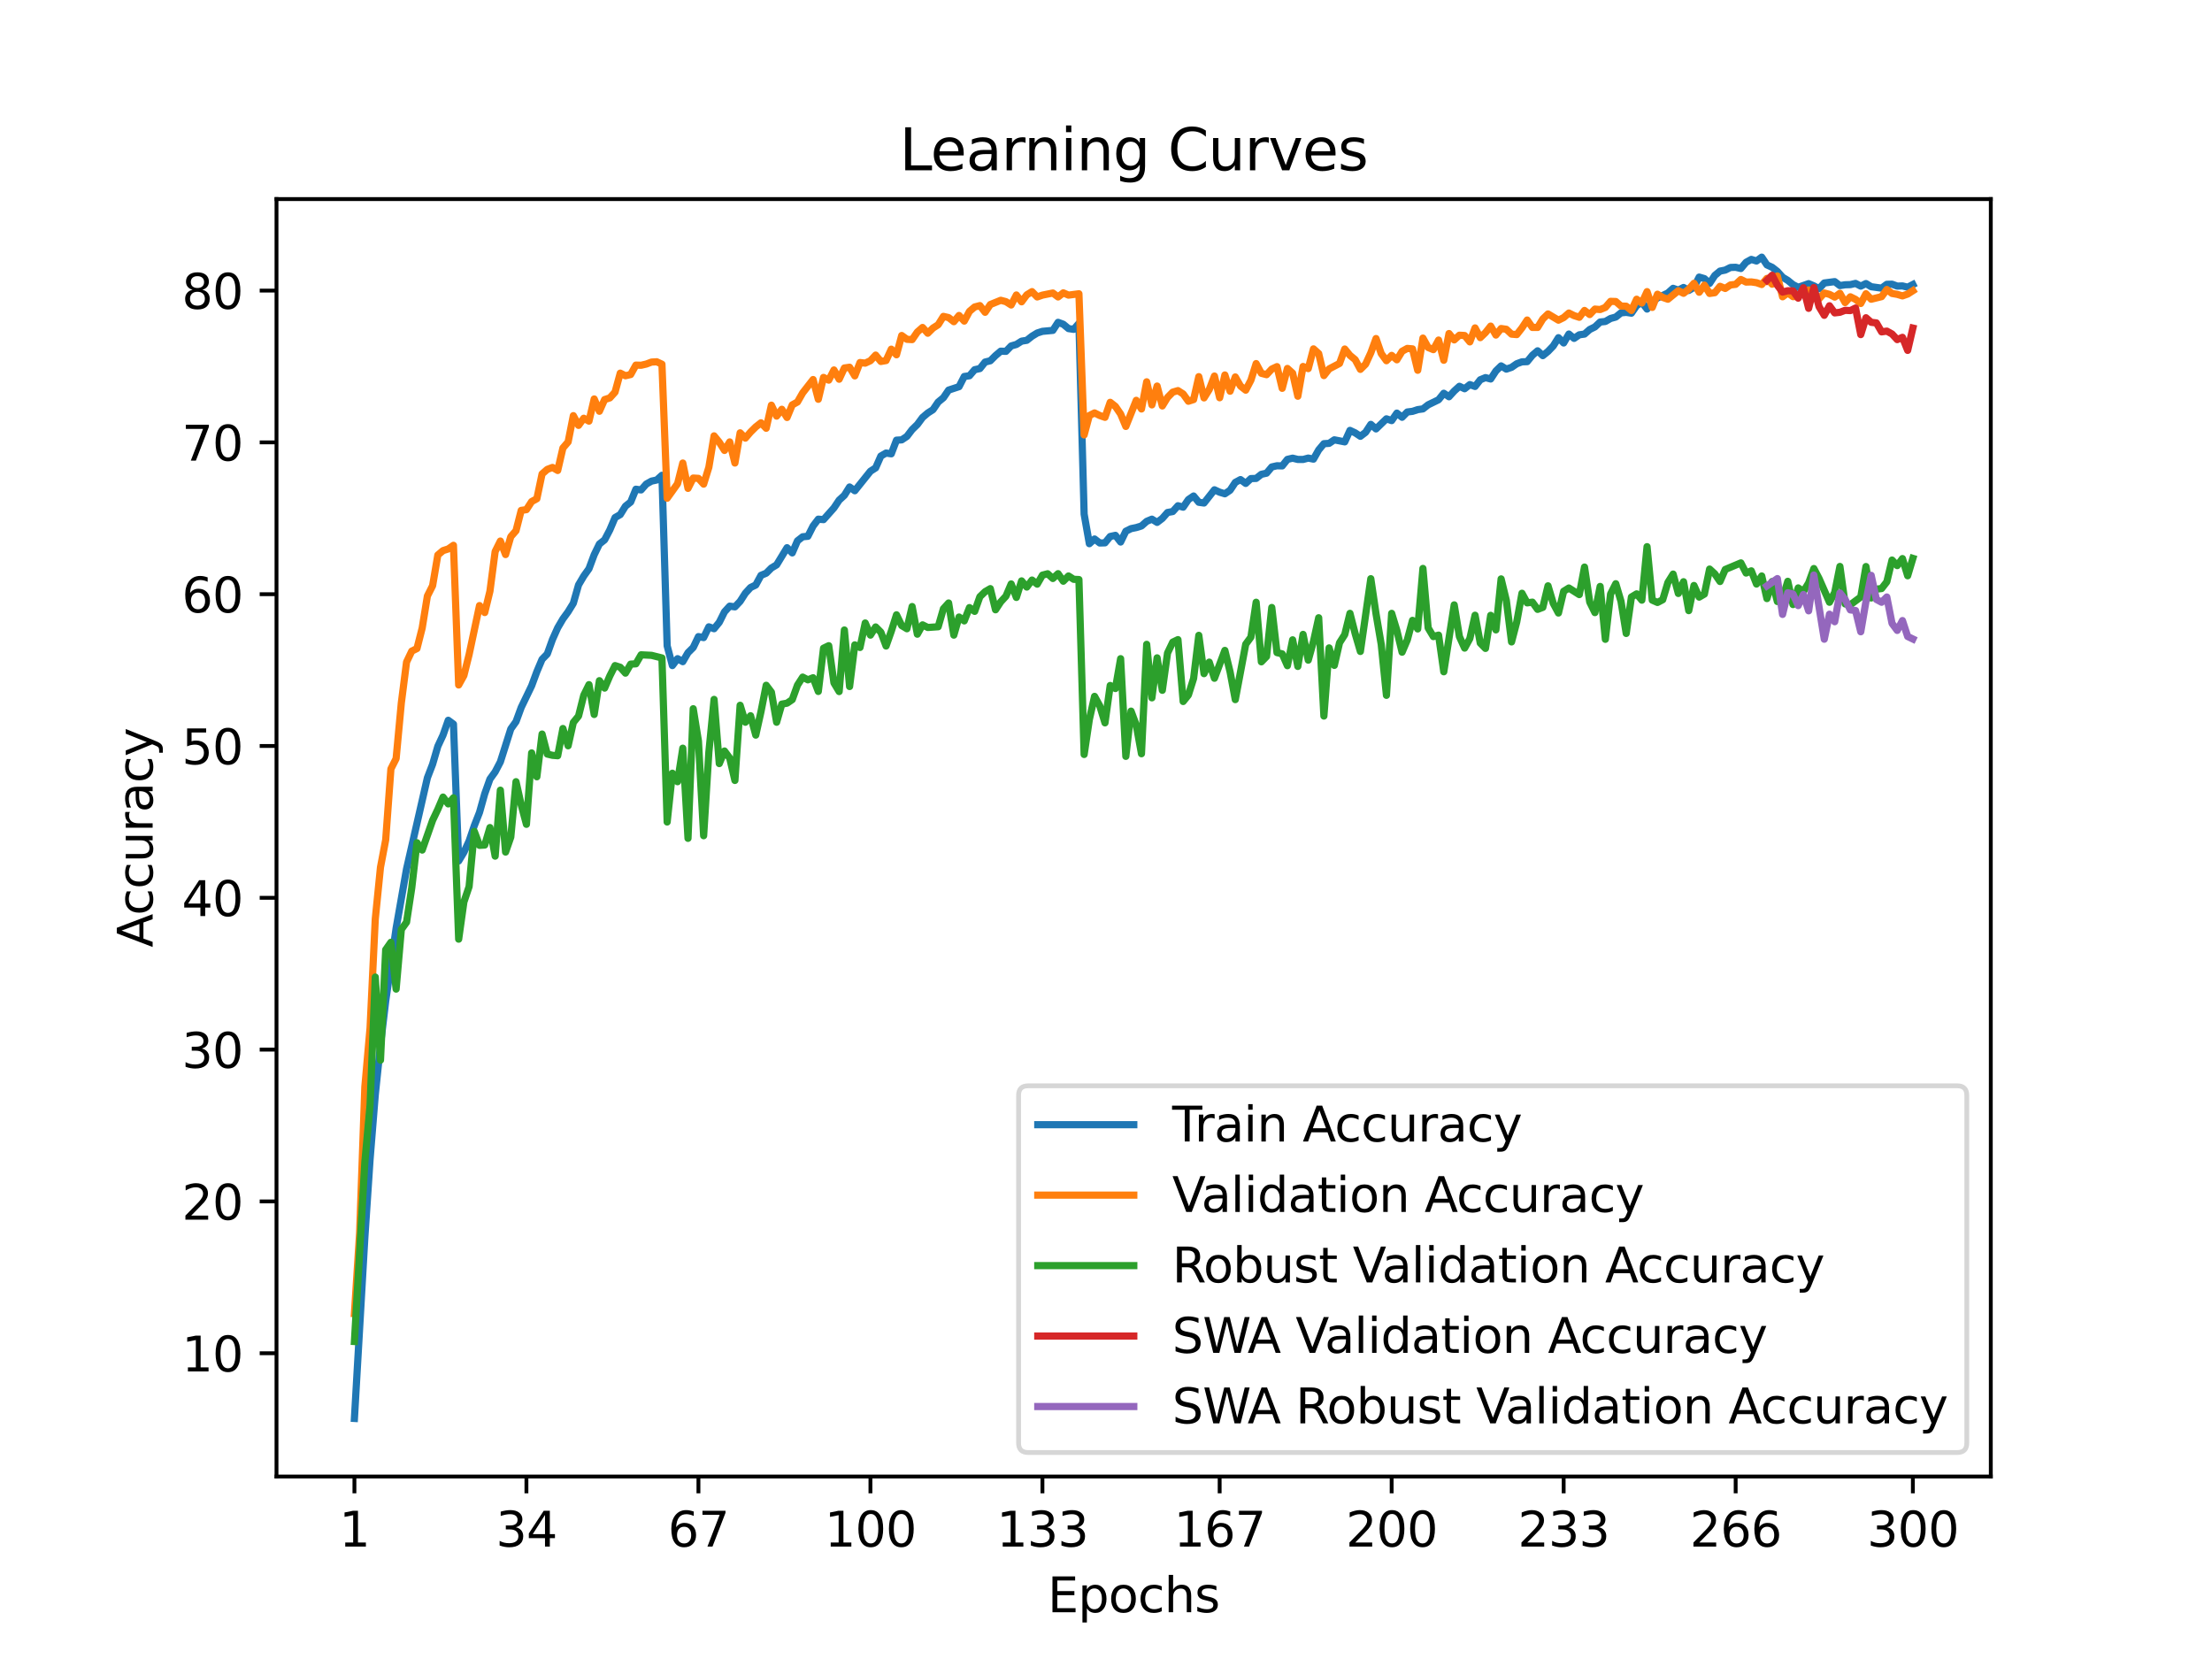 <?xml version="1.0" encoding="utf-8" standalone="no"?>
<!DOCTYPE svg PUBLIC "-//W3C//DTD SVG 1.1//EN"
  "http://www.w3.org/Graphics/SVG/1.1/DTD/svg11.dtd">
<svg xmlns:xlink="http://www.w3.org/1999/xlink" width="460.8pt" height="345.6pt" viewBox="0 0 460.8 345.6" xmlns="http://www.w3.org/2000/svg" version="1.1">
 <defs>
  <style type="text/css">*{stroke-linejoin: round; stroke-linecap: butt}</style>
 </defs>
 <g id="figure_1">
  <g id="patch_1">
   <path d="M 0 345.6 
L 460.8 345.6 
L 460.8 0 
L 0 0 
z
" style="fill: #ffffff"/>
  </g>
  <g id="axes_1">
   <g id="patch_2">
    <path d="M 57.6 307.584 
L 414.72 307.584 
L 414.72 41.472 
L 57.6 41.472 
z
" style="fill: #ffffff"/>
   </g>
   <g id="matplotlib.axis_1">
    <g id="xtick_1">
     <g id="line2d_1">
      <defs>
       <path id="m883115c8d3" d="M 0 0 
L 0 3.5 
" style="stroke: #000000; stroke-width: 0.8"/>
      </defs>
      <g>
       <use xlink:href="#m883115c8d3" x="73.833" y="307.584" style="stroke: #000000; stroke-width: 0.8"/>
      </g>
     </g>
     <g id="text_1">
      <!-- 1 -->
      <g transform="translate(70.651 322.182) scale(0.1 -0.1)">
       <defs>
        <path id="DejaVuSans-31" d="M 794 531 
L 1825 531 
L 1825 4091 
L 703 3866 
L 703 4441 
L 1819 4666 
L 2450 4666 
L 2450 531 
L 3481 531 
L 3481 0 
L 794 0 
L 794 531 
z
" transform="scale(0.016)"/>
       </defs>
       <use xlink:href="#DejaVuSans-31"/>
      </g>
     </g>
    </g>
    <g id="xtick_2">
     <g id="line2d_2">
      <g>
       <use xlink:href="#m883115c8d3" x="109.664" y="307.584" style="stroke: #000000; stroke-width: 0.8"/>
      </g>
     </g>
     <g id="text_2">
      <!-- 34 -->
      <g transform="translate(103.302 322.182) scale(0.1 -0.1)">
       <defs>
        <path id="DejaVuSans-33" d="M 2597 2516 
Q 3050 2419 3304 2112 
Q 3559 1806 3559 1356 
Q 3559 666 3084 287 
Q 2609 -91 1734 -91 
Q 1441 -91 1130 -33 
Q 819 25 488 141 
L 488 750 
Q 750 597 1062 519 
Q 1375 441 1716 441 
Q 2309 441 2620 675 
Q 2931 909 2931 1356 
Q 2931 1769 2642 2001 
Q 2353 2234 1838 2234 
L 1294 2234 
L 1294 2753 
L 1863 2753 
Q 2328 2753 2575 2939 
Q 2822 3125 2822 3475 
Q 2822 3834 2567 4026 
Q 2313 4219 1838 4219 
Q 1578 4219 1281 4162 
Q 984 4106 628 3988 
L 628 4550 
Q 988 4650 1302 4700 
Q 1616 4750 1894 4750 
Q 2613 4750 3031 4423 
Q 3450 4097 3450 3541 
Q 3450 3153 3228 2886 
Q 3006 2619 2597 2516 
z
" transform="scale(0.016)"/>
        <path id="DejaVuSans-34" d="M 2419 4116 
L 825 1625 
L 2419 1625 
L 2419 4116 
z
M 2253 4666 
L 3047 4666 
L 3047 1625 
L 3713 1625 
L 3713 1100 
L 3047 1100 
L 3047 0 
L 2419 0 
L 2419 1100 
L 313 1100 
L 313 1709 
L 2253 4666 
z
" transform="scale(0.016)"/>
       </defs>
       <use xlink:href="#DejaVuSans-33"/>
       <use xlink:href="#DejaVuSans-34" x="63.623"/>
      </g>
     </g>
    </g>
    <g id="xtick_3">
     <g id="line2d_3">
      <g>
       <use xlink:href="#m883115c8d3" x="145.496" y="307.584" style="stroke: #000000; stroke-width: 0.8"/>
      </g>
     </g>
     <g id="text_3">
      <!-- 67 -->
      <g transform="translate(139.133 322.182) scale(0.1 -0.1)">
       <defs>
        <path id="DejaVuSans-36" d="M 2113 2584 
Q 1688 2584 1439 2293 
Q 1191 2003 1191 1497 
Q 1191 994 1439 701 
Q 1688 409 2113 409 
Q 2538 409 2786 701 
Q 3034 994 3034 1497 
Q 3034 2003 2786 2293 
Q 2538 2584 2113 2584 
z
M 3366 4563 
L 3366 3988 
Q 3128 4100 2886 4159 
Q 2644 4219 2406 4219 
Q 1781 4219 1451 3797 
Q 1122 3375 1075 2522 
Q 1259 2794 1537 2939 
Q 1816 3084 2150 3084 
Q 2853 3084 3261 2657 
Q 3669 2231 3669 1497 
Q 3669 778 3244 343 
Q 2819 -91 2113 -91 
Q 1303 -91 875 529 
Q 447 1150 447 2328 
Q 447 3434 972 4092 
Q 1497 4750 2381 4750 
Q 2619 4750 2861 4703 
Q 3103 4656 3366 4563 
z
" transform="scale(0.016)"/>
        <path id="DejaVuSans-37" d="M 525 4666 
L 3525 4666 
L 3525 4397 
L 1831 0 
L 1172 0 
L 2766 4134 
L 525 4134 
L 525 4666 
z
" transform="scale(0.016)"/>
       </defs>
       <use xlink:href="#DejaVuSans-36"/>
       <use xlink:href="#DejaVuSans-37" x="63.623"/>
      </g>
     </g>
    </g>
    <g id="xtick_4">
     <g id="line2d_4">
      <g>
       <use xlink:href="#m883115c8d3" x="181.327" y="307.584" style="stroke: #000000; stroke-width: 0.8"/>
      </g>
     </g>
     <g id="text_4">
      <!-- 100 -->
      <g transform="translate(171.783 322.182) scale(0.1 -0.1)">
       <defs>
        <path id="DejaVuSans-30" d="M 2034 4250 
Q 1547 4250 1301 3770 
Q 1056 3291 1056 2328 
Q 1056 1369 1301 889 
Q 1547 409 2034 409 
Q 2525 409 2770 889 
Q 3016 1369 3016 2328 
Q 3016 3291 2770 3770 
Q 2525 4250 2034 4250 
z
M 2034 4750 
Q 2819 4750 3233 4129 
Q 3647 3509 3647 2328 
Q 3647 1150 3233 529 
Q 2819 -91 2034 -91 
Q 1250 -91 836 529 
Q 422 1150 422 2328 
Q 422 3509 836 4129 
Q 1250 4750 2034 4750 
z
" transform="scale(0.016)"/>
       </defs>
       <use xlink:href="#DejaVuSans-31"/>
       <use xlink:href="#DejaVuSans-30" x="63.623"/>
       <use xlink:href="#DejaVuSans-30" x="127.246"/>
      </g>
     </g>
    </g>
    <g id="xtick_5">
     <g id="line2d_5">
      <g>
       <use xlink:href="#m883115c8d3" x="217.158" y="307.584" style="stroke: #000000; stroke-width: 0.8"/>
      </g>
     </g>
     <g id="text_5">
      <!-- 133 -->
      <g transform="translate(207.615 322.182) scale(0.1 -0.1)">
       <use xlink:href="#DejaVuSans-31"/>
       <use xlink:href="#DejaVuSans-33" x="63.623"/>
       <use xlink:href="#DejaVuSans-33" x="127.246"/>
      </g>
     </g>
    </g>
    <g id="xtick_6">
     <g id="line2d_6">
      <g>
       <use xlink:href="#m883115c8d3" x="254.076" y="307.584" style="stroke: #000000; stroke-width: 0.8"/>
      </g>
     </g>
     <g id="text_6">
      <!-- 167 -->
      <g transform="translate(244.532 322.182) scale(0.1 -0.1)">
       <use xlink:href="#DejaVuSans-31"/>
       <use xlink:href="#DejaVuSans-36" x="63.623"/>
       <use xlink:href="#DejaVuSans-37" x="127.246"/>
      </g>
     </g>
    </g>
    <g id="xtick_7">
     <g id="line2d_7">
      <g>
       <use xlink:href="#m883115c8d3" x="289.907" y="307.584" style="stroke: #000000; stroke-width: 0.8"/>
      </g>
     </g>
     <g id="text_7">
      <!-- 200 -->
      <g transform="translate(280.363 322.182) scale(0.1 -0.1)">
       <defs>
        <path id="DejaVuSans-32" d="M 1228 531 
L 3431 531 
L 3431 0 
L 469 0 
L 469 531 
Q 828 903 1448 1529 
Q 2069 2156 2228 2338 
Q 2531 2678 2651 2914 
Q 2772 3150 2772 3378 
Q 2772 3750 2511 3984 
Q 2250 4219 1831 4219 
Q 1534 4219 1204 4116 
Q 875 4013 500 3803 
L 500 4441 
Q 881 4594 1212 4672 
Q 1544 4750 1819 4750 
Q 2544 4750 2975 4387 
Q 3406 4025 3406 3419 
Q 3406 3131 3298 2873 
Q 3191 2616 2906 2266 
Q 2828 2175 2409 1742 
Q 1991 1309 1228 531 
z
" transform="scale(0.016)"/>
       </defs>
       <use xlink:href="#DejaVuSans-32"/>
       <use xlink:href="#DejaVuSans-30" x="63.623"/>
       <use xlink:href="#DejaVuSans-30" x="127.246"/>
      </g>
     </g>
    </g>
    <g id="xtick_8">
     <g id="line2d_8">
      <g>
       <use xlink:href="#m883115c8d3" x="325.739" y="307.584" style="stroke: #000000; stroke-width: 0.8"/>
      </g>
     </g>
     <g id="text_8">
      <!-- 233 -->
      <g transform="translate(316.195 322.182) scale(0.1 -0.1)">
       <use xlink:href="#DejaVuSans-32"/>
       <use xlink:href="#DejaVuSans-33" x="63.623"/>
       <use xlink:href="#DejaVuSans-33" x="127.246"/>
      </g>
     </g>
    </g>
    <g id="xtick_9">
     <g id="line2d_9">
      <g>
       <use xlink:href="#m883115c8d3" x="361.57" y="307.584" style="stroke: #000000; stroke-width: 0.8"/>
      </g>
     </g>
     <g id="text_9">
      <!-- 266 -->
      <g transform="translate(352.026 322.182) scale(0.1 -0.1)">
       <use xlink:href="#DejaVuSans-32"/>
       <use xlink:href="#DejaVuSans-36" x="63.623"/>
       <use xlink:href="#DejaVuSans-36" x="127.246"/>
      </g>
     </g>
    </g>
    <g id="xtick_10">
     <g id="line2d_10">
      <g>
       <use xlink:href="#m883115c8d3" x="398.487" y="307.584" style="stroke: #000000; stroke-width: 0.8"/>
      </g>
     </g>
     <g id="text_10">
      <!-- 300 -->
      <g transform="translate(388.944 322.182) scale(0.1 -0.1)">
       <use xlink:href="#DejaVuSans-33"/>
       <use xlink:href="#DejaVuSans-30" x="63.623"/>
       <use xlink:href="#DejaVuSans-30" x="127.246"/>
      </g>
     </g>
    </g>
    <g id="text_11">
     <!-- Epochs -->
     <g transform="translate(218.244 335.861) scale(0.1 -0.1)">
      <defs>
       <path id="DejaVuSans-45" d="M 628 4666 
L 3578 4666 
L 3578 4134 
L 1259 4134 
L 1259 2753 
L 3481 2753 
L 3481 2222 
L 1259 2222 
L 1259 531 
L 3634 531 
L 3634 0 
L 628 0 
L 628 4666 
z
" transform="scale(0.016)"/>
       <path id="DejaVuSans-70" d="M 1159 525 
L 1159 -1331 
L 581 -1331 
L 581 3500 
L 1159 3500 
L 1159 2969 
Q 1341 3281 1617 3432 
Q 1894 3584 2278 3584 
Q 2916 3584 3314 3078 
Q 3713 2572 3713 1747 
Q 3713 922 3314 415 
Q 2916 -91 2278 -91 
Q 1894 -91 1617 61 
Q 1341 213 1159 525 
z
M 3116 1747 
Q 3116 2381 2855 2742 
Q 2594 3103 2138 3103 
Q 1681 3103 1420 2742 
Q 1159 2381 1159 1747 
Q 1159 1113 1420 752 
Q 1681 391 2138 391 
Q 2594 391 2855 752 
Q 3116 1113 3116 1747 
z
" transform="scale(0.016)"/>
       <path id="DejaVuSans-6f" d="M 1959 3097 
Q 1497 3097 1228 2736 
Q 959 2375 959 1747 
Q 959 1119 1226 758 
Q 1494 397 1959 397 
Q 2419 397 2687 759 
Q 2956 1122 2956 1747 
Q 2956 2369 2687 2733 
Q 2419 3097 1959 3097 
z
M 1959 3584 
Q 2709 3584 3137 3096 
Q 3566 2609 3566 1747 
Q 3566 888 3137 398 
Q 2709 -91 1959 -91 
Q 1206 -91 779 398 
Q 353 888 353 1747 
Q 353 2609 779 3096 
Q 1206 3584 1959 3584 
z
" transform="scale(0.016)"/>
       <path id="DejaVuSans-63" d="M 3122 3366 
L 3122 2828 
Q 2878 2963 2633 3030 
Q 2388 3097 2138 3097 
Q 1578 3097 1268 2742 
Q 959 2388 959 1747 
Q 959 1106 1268 751 
Q 1578 397 2138 397 
Q 2388 397 2633 464 
Q 2878 531 3122 666 
L 3122 134 
Q 2881 22 2623 -34 
Q 2366 -91 2075 -91 
Q 1284 -91 818 406 
Q 353 903 353 1747 
Q 353 2603 823 3093 
Q 1294 3584 2113 3584 
Q 2378 3584 2631 3529 
Q 2884 3475 3122 3366 
z
" transform="scale(0.016)"/>
       <path id="DejaVuSans-68" d="M 3513 2113 
L 3513 0 
L 2938 0 
L 2938 2094 
Q 2938 2591 2744 2837 
Q 2550 3084 2163 3084 
Q 1697 3084 1428 2787 
Q 1159 2491 1159 1978 
L 1159 0 
L 581 0 
L 581 4863 
L 1159 4863 
L 1159 2956 
Q 1366 3272 1645 3428 
Q 1925 3584 2291 3584 
Q 2894 3584 3203 3211 
Q 3513 2838 3513 2113 
z
" transform="scale(0.016)"/>
       <path id="DejaVuSans-73" d="M 2834 3397 
L 2834 2853 
Q 2591 2978 2328 3040 
Q 2066 3103 1784 3103 
Q 1356 3103 1142 2972 
Q 928 2841 928 2578 
Q 928 2378 1081 2264 
Q 1234 2150 1697 2047 
L 1894 2003 
Q 2506 1872 2764 1633 
Q 3022 1394 3022 966 
Q 3022 478 2636 193 
Q 2250 -91 1575 -91 
Q 1294 -91 989 -36 
Q 684 19 347 128 
L 347 722 
Q 666 556 975 473 
Q 1284 391 1588 391 
Q 1994 391 2212 530 
Q 2431 669 2431 922 
Q 2431 1156 2273 1281 
Q 2116 1406 1581 1522 
L 1381 1569 
Q 847 1681 609 1914 
Q 372 2147 372 2553 
Q 372 3047 722 3315 
Q 1072 3584 1716 3584 
Q 2034 3584 2315 3537 
Q 2597 3491 2834 3397 
z
" transform="scale(0.016)"/>
      </defs>
      <use xlink:href="#DejaVuSans-45"/>
      <use xlink:href="#DejaVuSans-70" x="63.184"/>
      <use xlink:href="#DejaVuSans-6f" x="126.66"/>
      <use xlink:href="#DejaVuSans-63" x="187.842"/>
      <use xlink:href="#DejaVuSans-68" x="242.822"/>
      <use xlink:href="#DejaVuSans-73" x="306.201"/>
     </g>
    </g>
   </g>
   <g id="matplotlib.axis_2">
    <g id="ytick_1">
     <g id="line2d_11">
      <defs>
       <path id="m393a86b3d5" d="M 0 0 
L -3.5 0 
" style="stroke: #000000; stroke-width: 0.8"/>
      </defs>
      <g>
       <use xlink:href="#m393a86b3d5" x="57.6" y="281.902" style="stroke: #000000; stroke-width: 0.8"/>
      </g>
     </g>
     <g id="text_12">
      <!-- 10 -->
      <g transform="translate(37.875 285.701) scale(0.1 -0.1)">
       <use xlink:href="#DejaVuSans-31"/>
       <use xlink:href="#DejaVuSans-30" x="63.623"/>
      </g>
     </g>
    </g>
    <g id="ytick_2">
     <g id="line2d_12">
      <g>
       <use xlink:href="#m393a86b3d5" x="57.6" y="250.278" style="stroke: #000000; stroke-width: 0.8"/>
      </g>
     </g>
     <g id="text_13">
      <!-- 20 -->
      <g transform="translate(37.875 254.077) scale(0.1 -0.1)">
       <use xlink:href="#DejaVuSans-32"/>
       <use xlink:href="#DejaVuSans-30" x="63.623"/>
      </g>
     </g>
    </g>
    <g id="ytick_3">
     <g id="line2d_13">
      <g>
       <use xlink:href="#m393a86b3d5" x="57.6" y="218.653" style="stroke: #000000; stroke-width: 0.8"/>
      </g>
     </g>
     <g id="text_14">
      <!-- 30 -->
      <g transform="translate(37.875 222.453) scale(0.1 -0.1)">
       <use xlink:href="#DejaVuSans-33"/>
       <use xlink:href="#DejaVuSans-30" x="63.623"/>
      </g>
     </g>
    </g>
    <g id="ytick_4">
     <g id="line2d_14">
      <g>
       <use xlink:href="#m393a86b3d5" x="57.6" y="187.029" style="stroke: #000000; stroke-width: 0.8"/>
      </g>
     </g>
     <g id="text_15">
      <!-- 40 -->
      <g transform="translate(37.875 190.828) scale(0.1 -0.1)">
       <use xlink:href="#DejaVuSans-34"/>
       <use xlink:href="#DejaVuSans-30" x="63.623"/>
      </g>
     </g>
    </g>
    <g id="ytick_5">
     <g id="line2d_15">
      <g>
       <use xlink:href="#m393a86b3d5" x="57.6" y="155.405" style="stroke: #000000; stroke-width: 0.8"/>
      </g>
     </g>
     <g id="text_16">
      <!-- 50 -->
      <g transform="translate(37.875 159.204) scale(0.1 -0.1)">
       <defs>
        <path id="DejaVuSans-35" d="M 691 4666 
L 3169 4666 
L 3169 4134 
L 1269 4134 
L 1269 2991 
Q 1406 3038 1543 3061 
Q 1681 3084 1819 3084 
Q 2600 3084 3056 2656 
Q 3513 2228 3513 1497 
Q 3513 744 3044 326 
Q 2575 -91 1722 -91 
Q 1428 -91 1123 -41 
Q 819 9 494 109 
L 494 744 
Q 775 591 1075 516 
Q 1375 441 1709 441 
Q 2250 441 2565 725 
Q 2881 1009 2881 1497 
Q 2881 1984 2565 2268 
Q 2250 2553 1709 2553 
Q 1456 2553 1204 2497 
Q 953 2441 691 2322 
L 691 4666 
z
" transform="scale(0.016)"/>
       </defs>
       <use xlink:href="#DejaVuSans-35"/>
       <use xlink:href="#DejaVuSans-30" x="63.623"/>
      </g>
     </g>
    </g>
    <g id="ytick_6">
     <g id="line2d_16">
      <g>
       <use xlink:href="#m393a86b3d5" x="57.6" y="123.78" style="stroke: #000000; stroke-width: 0.8"/>
      </g>
     </g>
     <g id="text_17">
      <!-- 60 -->
      <g transform="translate(37.875 127.58) scale(0.1 -0.1)">
       <use xlink:href="#DejaVuSans-36"/>
       <use xlink:href="#DejaVuSans-30" x="63.623"/>
      </g>
     </g>
    </g>
    <g id="ytick_7">
     <g id="line2d_17">
      <g>
       <use xlink:href="#m393a86b3d5" x="57.6" y="92.156" style="stroke: #000000; stroke-width: 0.8"/>
      </g>
     </g>
     <g id="text_18">
      <!-- 70 -->
      <g transform="translate(37.875 95.955) scale(0.1 -0.1)">
       <use xlink:href="#DejaVuSans-37"/>
       <use xlink:href="#DejaVuSans-30" x="63.623"/>
      </g>
     </g>
    </g>
    <g id="ytick_8">
     <g id="line2d_18">
      <g>
       <use xlink:href="#m393a86b3d5" x="57.6" y="60.532" style="stroke: #000000; stroke-width: 0.8"/>
      </g>
     </g>
     <g id="text_19">
      <!-- 80 -->
      <g transform="translate(37.875 64.331) scale(0.1 -0.1)">
       <defs>
        <path id="DejaVuSans-38" d="M 2034 2216 
Q 1584 2216 1326 1975 
Q 1069 1734 1069 1313 
Q 1069 891 1326 650 
Q 1584 409 2034 409 
Q 2484 409 2743 651 
Q 3003 894 3003 1313 
Q 3003 1734 2745 1975 
Q 2488 2216 2034 2216 
z
M 1403 2484 
Q 997 2584 770 2862 
Q 544 3141 544 3541 
Q 544 4100 942 4425 
Q 1341 4750 2034 4750 
Q 2731 4750 3128 4425 
Q 3525 4100 3525 3541 
Q 3525 3141 3298 2862 
Q 3072 2584 2669 2484 
Q 3125 2378 3379 2068 
Q 3634 1759 3634 1313 
Q 3634 634 3220 271 
Q 2806 -91 2034 -91 
Q 1263 -91 848 271 
Q 434 634 434 1313 
Q 434 1759 690 2068 
Q 947 2378 1403 2484 
z
M 1172 3481 
Q 1172 3119 1398 2916 
Q 1625 2713 2034 2713 
Q 2441 2713 2670 2916 
Q 2900 3119 2900 3481 
Q 2900 3844 2670 4047 
Q 2441 4250 2034 4250 
Q 1625 4250 1398 4047 
Q 1172 3844 1172 3481 
z
" transform="scale(0.016)"/>
       </defs>
       <use xlink:href="#DejaVuSans-38"/>
       <use xlink:href="#DejaVuSans-30" x="63.623"/>
      </g>
     </g>
    </g>
    <g id="text_20">
     <!-- Accuracy -->
     <g transform="translate(31.795 197.356) rotate(-90) scale(0.1 -0.1)">
      <defs>
       <path id="DejaVuSans-41" d="M 2188 4044 
L 1331 1722 
L 3047 1722 
L 2188 4044 
z
M 1831 4666 
L 2547 4666 
L 4325 0 
L 3669 0 
L 3244 1197 
L 1141 1197 
L 716 0 
L 50 0 
L 1831 4666 
z
" transform="scale(0.016)"/>
       <path id="DejaVuSans-75" d="M 544 1381 
L 544 3500 
L 1119 3500 
L 1119 1403 
Q 1119 906 1312 657 
Q 1506 409 1894 409 
Q 2359 409 2629 706 
Q 2900 1003 2900 1516 
L 2900 3500 
L 3475 3500 
L 3475 0 
L 2900 0 
L 2900 538 
Q 2691 219 2414 64 
Q 2138 -91 1772 -91 
Q 1169 -91 856 284 
Q 544 659 544 1381 
z
M 1991 3584 
L 1991 3584 
z
" transform="scale(0.016)"/>
       <path id="DejaVuSans-72" d="M 2631 2963 
Q 2534 3019 2420 3045 
Q 2306 3072 2169 3072 
Q 1681 3072 1420 2755 
Q 1159 2438 1159 1844 
L 1159 0 
L 581 0 
L 581 3500 
L 1159 3500 
L 1159 2956 
Q 1341 3275 1631 3429 
Q 1922 3584 2338 3584 
Q 2397 3584 2469 3576 
Q 2541 3569 2628 3553 
L 2631 2963 
z
" transform="scale(0.016)"/>
       <path id="DejaVuSans-61" d="M 2194 1759 
Q 1497 1759 1228 1600 
Q 959 1441 959 1056 
Q 959 750 1161 570 
Q 1363 391 1709 391 
Q 2188 391 2477 730 
Q 2766 1069 2766 1631 
L 2766 1759 
L 2194 1759 
z
M 3341 1997 
L 3341 0 
L 2766 0 
L 2766 531 
Q 2569 213 2275 61 
Q 1981 -91 1556 -91 
Q 1019 -91 701 211 
Q 384 513 384 1019 
Q 384 1609 779 1909 
Q 1175 2209 1959 2209 
L 2766 2209 
L 2766 2266 
Q 2766 2663 2505 2880 
Q 2244 3097 1772 3097 
Q 1472 3097 1187 3025 
Q 903 2953 641 2809 
L 641 3341 
Q 956 3463 1253 3523 
Q 1550 3584 1831 3584 
Q 2591 3584 2966 3190 
Q 3341 2797 3341 1997 
z
" transform="scale(0.016)"/>
       <path id="DejaVuSans-79" d="M 2059 -325 
Q 1816 -950 1584 -1140 
Q 1353 -1331 966 -1331 
L 506 -1331 
L 506 -850 
L 844 -850 
Q 1081 -850 1212 -737 
Q 1344 -625 1503 -206 
L 1606 56 
L 191 3500 
L 800 3500 
L 1894 763 
L 2988 3500 
L 3597 3500 
L 2059 -325 
z
" transform="scale(0.016)"/>
      </defs>
      <use xlink:href="#DejaVuSans-41"/>
      <use xlink:href="#DejaVuSans-63" x="66.658"/>
      <use xlink:href="#DejaVuSans-63" x="121.639"/>
      <use xlink:href="#DejaVuSans-75" x="176.619"/>
      <use xlink:href="#DejaVuSans-72" x="239.998"/>
      <use xlink:href="#DejaVuSans-61" x="281.111"/>
      <use xlink:href="#DejaVuSans-63" x="342.391"/>
      <use xlink:href="#DejaVuSans-79" x="397.371"/>
     </g>
    </g>
   </g>
   <g id="line2d_19">
    <path d="M 73.833 295.488 
L 76.004 257.785 
L 77.09 241.531 
L 78.176 228.065 
L 79.262 217.66 
L 80.348 208.553 
L 82.519 193.367 
L 84.691 181.014 
L 89.034 162.027 
L 90.12 159.2 
L 91.206 155.474 
L 92.291 153.14 
L 93.377 150.048 
L 94.463 150.845 
L 95.549 179.357 
L 96.635 177.548 
L 97.72 175.195 
L 98.806 172.001 
L 99.892 169.237 
L 100.978 165.354 
L 102.064 162.299 
L 103.149 160.794 
L 104.235 158.713 
L 106.407 151.85 
L 107.493 150.332 
L 108.578 147.372 
L 110.75 142.863 
L 111.836 139.921 
L 112.922 137.347 
L 114.007 136.234 
L 115.093 133.211 
L 116.179 130.782 
L 117.265 128.929 
L 118.351 127.436 
L 119.436 125.665 
L 120.522 121.845 
L 121.608 120.004 
L 122.694 118.48 
L 123.78 115.558 
L 124.865 113.325 
L 125.951 112.465 
L 127.037 110.391 
L 128.123 107.823 
L 129.209 107.197 
L 130.294 105.445 
L 131.38 104.584 
L 132.466 101.915 
L 133.552 102.061 
L 134.638 100.834 
L 135.723 100.227 
L 136.809 99.993 
L 137.895 99.012 
L 138.981 134.539 
L 140.067 138.65 
L 141.152 137.214 
L 142.238 137.834 
L 143.324 135.962 
L 144.41 134.887 
L 145.496 132.616 
L 146.581 132.819 
L 147.667 130.58 
L 148.753 130.972 
L 149.839 129.637 
L 150.925 127.461 
L 152.01 126.272 
L 153.096 126.418 
L 154.182 125.273 
L 155.268 123.578 
L 156.354 122.389 
L 157.439 121.864 
L 158.525 119.859 
L 159.611 119.41 
L 160.697 118.322 
L 161.783 117.671 
L 163.954 114.097 
L 165.04 115.179 
L 166.126 112.668 
L 167.212 111.82 
L 168.297 111.719 
L 169.383 109.575 
L 170.469 108.152 
L 171.555 108.247 
L 173.726 105.805 
L 174.812 104.186 
L 175.898 103.187 
L 176.984 101.447 
L 178.07 102.232 
L 181.327 98.165 
L 182.413 97.469 
L 183.499 95.002 
L 184.584 94.376 
L 185.67 94.541 
L 186.756 91.694 
L 187.842 91.631 
L 188.928 90.91 
L 190.013 89.487 
L 191.099 88.431 
L 192.185 86.963 
L 193.271 86.04 
L 194.357 85.344 
L 195.442 83.75 
L 196.528 82.858 
L 197.614 81.265 
L 199.786 80.55 
L 200.871 78.431 
L 201.957 78.279 
L 203.043 77.014 
L 204.129 76.78 
L 205.215 75.42 
L 206.3 75.155 
L 207.386 74.073 
L 208.472 73.156 
L 209.558 73.194 
L 210.644 72.068 
L 211.729 71.758 
L 212.815 71.069 
L 213.901 70.892 
L 214.987 70.038 
L 216.073 69.374 
L 217.158 69.026 
L 219.33 68.824 
L 220.416 67.147 
L 221.502 67.546 
L 222.587 68.45 
L 223.673 68.609 
L 224.759 67.363 
L 225.845 107.102 
L 226.931 113.262 
L 228.016 112.282 
L 229.102 113.117 
L 230.188 113.085 
L 231.274 111.757 
L 232.36 111.523 
L 233.445 112.914 
L 234.531 110.663 
L 235.617 110.125 
L 236.703 109.904 
L 237.789 109.568 
L 238.875 108.607 
L 239.96 108.152 
L 241.046 108.822 
L 242.132 107.994 
L 243.218 106.76 
L 244.304 106.564 
L 245.389 105.356 
L 246.475 105.653 
L 247.561 104.072 
L 248.647 103.326 
L 249.733 104.635 
L 250.818 104.787 
L 252.99 102.035 
L 254.076 102.535 
L 255.162 102.864 
L 256.247 102.13 
L 257.333 100.492 
L 258.419 99.904 
L 259.505 100.707 
L 260.591 99.695 
L 261.676 99.664 
L 262.762 98.81 
L 263.848 98.569 
L 264.934 97.273 
L 266.02 97.026 
L 267.105 97.058 
L 268.191 95.698 
L 269.277 95.445 
L 270.363 95.711 
L 271.449 95.717 
L 272.534 95.426 
L 273.62 95.647 
L 274.706 93.725 
L 275.792 92.428 
L 276.878 92.358 
L 277.963 91.625 
L 280.135 92.049 
L 281.221 89.658 
L 282.307 90.17 
L 283.392 90.891 
L 284.478 90.063 
L 285.564 88.405 
L 286.65 89.348 
L 288.821 87.248 
L 289.907 87.621 
L 290.993 86.059 
L 292.079 86.925 
L 293.165 85.825 
L 294.25 85.692 
L 295.336 85.332 
L 296.422 85.18 
L 297.508 84.332 
L 299.679 83.276 
L 300.765 81.922 
L 301.851 82.65 
L 302.937 81.461 
L 304.023 80.474 
L 305.108 80.98 
L 306.194 80.12 
L 307.28 80.506 
L 308.366 79.114 
L 309.452 78.665 
L 310.537 78.95 
L 311.623 77.28 
L 312.709 76.224 
L 313.795 76.894 
L 314.881 76.527 
L 315.966 75.775 
L 317.052 75.376 
L 318.138 75.338 
L 319.224 74.01 
L 320.31 73.08 
L 321.395 74.086 
L 322.481 73.207 
L 323.567 72.075 
L 324.653 70.348 
L 325.739 71.448 
L 326.824 69.589 
L 327.91 70.493 
L 328.996 69.747 
L 330.082 69.595 
L 331.168 68.64 
L 332.253 68.103 
L 333.339 67.084 
L 334.425 66.97 
L 335.511 66.344 
L 336.597 66.047 
L 337.682 65.174 
L 338.768 65.073 
L 339.854 65.237 
L 340.94 63.662 
L 342.026 62.979 
L 343.111 64.384 
L 344.197 62.904 
L 345.283 62.075 
L 347.455 61.038 
L 348.54 60.064 
L 349.626 60.443 
L 350.712 59.887 
L 351.798 60.506 
L 352.884 59.861 
L 353.969 57.723 
L 355.055 58.04 
L 356.141 59.033 
L 357.227 57.376 
L 358.313 56.477 
L 359.398 56.262 
L 360.484 55.718 
L 361.57 55.681 
L 362.656 55.934 
L 363.742 54.637 
L 364.827 54.042 
L 365.913 54.371 
L 366.999 53.568 
L 368.085 55.187 
L 369.171 55.687 
L 370.256 56.541 
L 371.342 57.749 
L 372.428 58.413 
L 373.514 59.298 
L 374.6 59.849 
L 376.771 59.09 
L 377.857 59.551 
L 378.943 60.14 
L 380.029 58.95 
L 382.2 58.666 
L 383.286 59.494 
L 384.372 59.324 
L 385.458 59.292 
L 386.543 59.039 
L 387.629 59.602 
L 388.715 59.071 
L 389.801 59.728 
L 391.972 60.026 
L 393.058 59.229 
L 394.144 59.203 
L 395.23 59.602 
L 396.316 59.564 
L 397.401 59.83 
L 398.487 59.273 
L 398.487 59.273 
" clip-path="url(#p8089037552)" style="fill: none; stroke: #1f77b4; stroke-width: 1.5; stroke-linecap: square"/>
   </g>
   <g id="line2d_20">
    <path d="M 73.833 273.648 
L 74.919 256.856 
L 76.004 226.433 
L 77.09 214.163 
L 78.176 191.457 
L 79.262 180.673 
L 80.348 174.949 
L 81.433 160.18 
L 82.519 158.03 
L 83.605 146.423 
L 84.691 137.916 
L 85.777 135.64 
L 86.862 135.102 
L 87.948 130.833 
L 89.034 124.16 
L 90.12 122.009 
L 91.206 115.621 
L 92.291 114.704 
L 93.377 114.356 
L 94.463 113.597 
L 95.549 142.692 
L 96.635 140.731 
L 97.72 136.367 
L 99.892 126.152 
L 100.978 127.607 
L 102.064 123.148 
L 103.149 114.894 
L 104.235 112.712 
L 105.321 115.526 
L 106.407 111.795 
L 107.493 110.561 
L 108.578 106.324 
L 109.664 106.166 
L 110.75 104.49 
L 111.836 103.889 
L 112.922 98.734 
L 114.007 97.785 
L 115.093 97.374 
L 116.179 98.007 
L 117.265 93.326 
L 118.351 92.061 
L 119.436 86.59 
L 120.522 88.614 
L 121.608 87.128 
L 122.694 87.729 
L 123.78 83.111 
L 124.865 85.673 
L 125.951 83.238 
L 127.037 82.89 
L 128.123 81.688 
L 129.209 77.735 
L 130.294 78.273 
L 131.38 78.02 
L 132.466 76.059 
L 133.552 76.091 
L 134.638 75.838 
L 135.723 75.427 
L 136.809 75.364 
L 137.895 75.869 
L 138.981 103.794 
L 141.152 100.758 
L 142.238 96.457 
L 143.324 101.738 
L 144.41 99.588 
L 145.496 99.651 
L 146.581 100.853 
L 147.667 97.342 
L 148.753 90.796 
L 149.839 92.124 
L 150.925 93.832 
L 152.01 92.061 
L 153.096 96.457 
L 154.182 90.164 
L 155.268 91.271 
L 156.354 90.006 
L 157.439 88.93 
L 158.525 88.076 
L 159.611 89.215 
L 160.697 84.408 
L 161.783 86.685 
L 162.868 85.262 
L 163.954 86.97 
L 165.04 84.345 
L 166.126 83.744 
L 167.212 81.846 
L 169.383 79.064 
L 170.469 83.175 
L 171.555 78.621 
L 172.641 79.19 
L 173.726 77.071 
L 174.812 79 
L 175.898 76.66 
L 176.984 76.502 
L 178.07 78.305 
L 179.155 75.522 
L 180.241 75.648 
L 181.327 75.142 
L 182.413 73.972 
L 183.499 75.3 
L 184.584 75.111 
L 185.67 72.739 
L 186.756 73.909 
L 187.842 69.892 
L 188.928 70.683 
L 190.013 70.746 
L 191.099 69.165 
L 192.185 68.216 
L 193.271 69.418 
L 194.357 68.343 
L 195.442 67.647 
L 196.528 65.908 
L 197.614 66.161 
L 198.7 67.015 
L 199.786 65.718 
L 200.871 66.888 
L 201.957 64.864 
L 203.043 63.947 
L 204.129 63.662 
L 205.215 65.054 
L 206.3 63.441 
L 208.472 62.556 
L 209.558 62.84 
L 210.644 63.536 
L 211.729 61.449 
L 212.815 62.872 
L 213.901 61.417 
L 214.987 60.753 
L 216.073 61.86 
L 217.158 61.48 
L 219.33 61.038 
L 220.416 61.86 
L 221.502 61.006 
L 222.587 61.48 
L 224.759 61.196 
L 225.845 90.606 
L 226.931 86.559 
L 228.016 86.021 
L 229.102 86.559 
L 230.188 86.938 
L 231.274 83.807 
L 232.36 84.661 
L 233.445 86.242 
L 234.531 88.835 
L 236.703 83.396 
L 237.789 85.199 
L 238.875 79.538 
L 239.96 84.345 
L 241.046 80.423 
L 242.132 84.566 
L 243.218 82.795 
L 244.304 81.688 
L 245.389 81.372 
L 246.475 82.068 
L 247.561 83.586 
L 248.647 83.238 
L 249.733 78.463 
L 250.818 82.89 
L 251.904 81.151 
L 252.99 78.336 
L 254.076 82.858 
L 255.162 78.115 
L 256.247 81.499 
L 257.333 78.526 
L 258.419 80.423 
L 259.505 81.277 
L 260.591 79.19 
L 261.676 75.743 
L 262.762 77.767 
L 263.848 78.052 
L 264.934 76.881 
L 266.02 76.375 
L 267.105 80.898 
L 268.191 76.755 
L 269.277 77.735 
L 270.363 82.542 
L 271.449 76.344 
L 272.534 76.787 
L 273.62 72.675 
L 274.706 73.656 
L 275.792 78.241 
L 276.878 76.85 
L 279.049 75.711 
L 280.135 72.707 
L 281.221 74.035 
L 282.307 74.921 
L 283.392 76.945 
L 284.478 75.869 
L 285.564 73.498 
L 286.65 70.525 
L 287.736 73.656 
L 288.821 75.142 
L 289.907 74.035 
L 290.993 74.952 
L 292.079 73.181 
L 293.165 72.581 
L 294.25 72.675 
L 295.336 77.134 
L 296.422 70.43 
L 297.508 72.391 
L 298.594 72.834 
L 299.679 70.841 
L 300.765 75.047 
L 301.851 69.481 
L 302.937 70.81 
L 304.023 69.829 
L 305.108 69.892 
L 306.194 71.221 
L 307.28 68.311 
L 308.366 70.335 
L 309.452 69.292 
L 310.537 67.932 
L 311.623 69.798 
L 312.709 68.438 
L 313.795 68.596 
L 314.881 69.608 
L 315.966 69.703 
L 317.052 68.311 
L 318.138 66.667 
L 319.224 68.216 
L 320.31 68.216 
L 321.395 66.445 
L 322.481 65.402 
L 324.653 66.698 
L 325.739 66.161 
L 326.824 65.212 
L 327.91 65.75 
L 328.996 66.098 
L 330.082 64.674 
L 331.168 65.528 
L 332.253 64.39 
L 333.339 64.485 
L 334.425 64.042 
L 335.511 62.777 
L 336.597 62.809 
L 337.682 63.757 
L 338.768 63.789 
L 339.854 64.674 
L 340.94 62.334 
L 342.026 63.125 
L 343.111 60.753 
L 344.197 64.042 
L 345.283 61.291 
L 346.369 61.955 
L 347.455 62.334 
L 349.626 60.563 
L 350.712 61.101 
L 351.798 60.247 
L 352.884 59.014 
L 353.969 60.88 
L 355.055 59.393 
L 356.141 61.133 
L 357.227 60.974 
L 358.313 59.646 
L 359.398 60.089 
L 360.484 59.362 
L 361.57 59.235 
L 362.656 58.223 
L 363.742 58.761 
L 364.827 58.729 
L 365.913 58.887 
L 366.999 59.267 
L 368.085 58.002 
L 369.171 59.203 
L 370.256 57.496 
L 371.342 61.828 
L 372.428 61.006 
L 373.514 61.797 
L 374.6 61.733 
L 375.685 60.88 
L 376.771 60.405 
L 377.857 61.765 
L 378.943 62.239 
L 380.029 61.038 
L 381.114 61.322 
L 382.2 61.892 
L 383.286 61.101 
L 384.372 63.03 
L 385.458 61.828 
L 386.543 62.366 
L 387.629 63.22 
L 388.715 61.196 
L 389.801 62.334 
L 391.972 61.797 
L 393.058 60.31 
L 394.144 61.133 
L 395.23 61.322 
L 396.316 61.639 
L 397.401 61.259 
L 398.487 60.563 
L 398.487 60.563 
" clip-path="url(#p8089037552)" style="fill: none; stroke: #ff7f0e; stroke-width: 1.5; stroke-linecap: square"/>
   </g>
   <g id="line2d_21">
    <path d="M 73.833 279.459 
L 76.004 242.077 
L 77.09 230.191 
L 78.176 203.539 
L 79.262 220.856 
L 80.348 197.847 
L 81.433 196.298 
L 82.519 206.047 
L 83.605 193.616 
L 84.691 192.111 
L 85.777 184.957 
L 86.862 175.557 
L 87.948 177.084 
L 90.12 170.89 
L 91.206 168.6 
L 92.291 166.048 
L 93.377 167.466 
L 94.463 166.201 
L 95.549 195.644 
L 96.635 187.902 
L 97.72 184.695 
L 98.806 173.202 
L 99.892 176.102 
L 100.978 176.037 
L 102.064 172.395 
L 103.149 178.349 
L 104.235 164.609 
L 105.321 177.498 
L 106.407 174.379 
L 107.493 162.842 
L 108.578 167.662 
L 109.664 171.719 
L 110.75 156.844 
L 111.836 161.817 
L 112.922 152.918 
L 114.007 157.084 
L 115.093 157.346 
L 116.179 157.433 
L 117.265 151.762 
L 118.351 155.361 
L 119.436 150.498 
L 120.522 149.167 
L 121.608 144.827 
L 122.694 142.624 
L 123.78 148.84 
L 124.865 141.795 
L 125.951 143.344 
L 127.037 140.814 
L 128.123 138.655 
L 129.209 139.004 
L 130.294 140.225 
L 131.38 138.349 
L 132.466 138.284 
L 133.552 136.408 
L 135.723 136.517 
L 137.895 137.063 
L 138.981 171.239 
L 140.067 161.075 
L 141.152 162.842 
L 142.238 155.863 
L 143.324 174.641 
L 144.41 147.64 
L 145.496 154.358 
L 146.581 174.096 
L 147.667 156.713 
L 148.753 145.699 
L 149.839 159.069 
L 150.925 156.452 
L 152.01 157.913 
L 153.096 162.58 
L 154.182 146.921 
L 155.268 150.454 
L 156.354 149.102 
L 157.439 153.137 
L 158.525 148.251 
L 159.611 142.755 
L 160.697 144.194 
L 161.783 150.454 
L 162.868 146.681 
L 163.954 146.485 
L 165.04 145.743 
L 166.126 142.733 
L 167.212 141.054 
L 168.297 141.621 
L 169.383 141.185 
L 170.469 144.042 
L 171.555 135.034 
L 172.641 134.511 
L 173.726 142.253 
L 174.812 144.064 
L 175.898 131.239 
L 176.984 143.017 
L 178.07 134.336 
L 179.155 134.882 
L 180.241 129.778 
L 181.327 132.308 
L 182.413 130.607 
L 183.499 131.697 
L 184.584 134.576 
L 185.67 131.501 
L 186.756 128.077 
L 187.842 130.323 
L 188.928 130.978 
L 190.013 126.354 
L 191.099 132.112 
L 192.185 130.171 
L 193.271 130.716 
L 195.442 130.563 
L 196.528 126.812 
L 197.614 125.612 
L 198.7 132.308 
L 199.786 128.535 
L 200.871 129.342 
L 201.957 126.572 
L 203.043 127.357 
L 204.129 124.304 
L 205.215 123.257 
L 206.3 122.624 
L 207.386 127.03 
L 208.472 125.373 
L 209.558 124.195 
L 210.644 121.643 
L 211.729 124.457 
L 212.815 121.011 
L 213.901 122.297 
L 214.987 120.836 
L 216.073 121.687 
L 217.158 119.811 
L 218.244 119.527 
L 219.33 120.509 
L 220.416 119.506 
L 221.502 121.076 
L 222.587 119.985 
L 223.673 120.683 
L 224.759 120.727 
L 225.845 157.171 
L 226.931 149.887 
L 228.016 145.067 
L 229.102 147.052 
L 230.188 150.585 
L 231.274 142.799 
L 232.36 143.431 
L 233.445 137.215 
L 234.531 157.564 
L 235.617 148.142 
L 236.703 151.065 
L 237.789 157.019 
L 238.875 134.227 
L 239.96 145.372 
L 241.046 137.041 
L 242.132 143.802 
L 243.218 136.038 
L 244.304 133.769 
L 245.389 133.246 
L 246.475 146.136 
L 247.561 144.783 
L 248.647 141.337 
L 249.733 132.352 
L 250.818 140.334 
L 251.904 137.935 
L 252.99 141.294 
L 255.162 135.492 
L 256.247 139.963 
L 257.333 145.743 
L 259.505 134.206 
L 260.591 132.722 
L 261.676 125.46 
L 262.762 137.87 
L 263.848 136.757 
L 264.934 126.55 
L 266.02 135.95 
L 267.105 136.212 
L 268.191 138.677 
L 269.277 133.29 
L 270.363 138.829 
L 271.449 132.155 
L 272.534 137.521 
L 273.62 133.617 
L 274.706 128.688 
L 275.792 149.167 
L 276.878 134.969 
L 277.963 138.611 
L 279.049 133.9 
L 280.135 132.199 
L 281.221 127.772 
L 282.307 132.003 
L 283.392 135.71 
L 285.564 120.553 
L 286.65 127.859 
L 287.736 134.249 
L 288.821 144.849 
L 289.907 127.772 
L 290.993 131.348 
L 292.079 135.863 
L 293.165 133.311 
L 294.25 129.233 
L 295.336 131.021 
L 296.422 118.415 
L 297.508 130.803 
L 298.594 132.613 
L 299.679 132.308 
L 300.765 139.942 
L 302.937 126.005 
L 304.023 132.613 
L 305.108 135.012 
L 306.194 133.028 
L 307.28 128.164 
L 308.366 133.966 
L 309.452 135.078 
L 310.537 128.186 
L 311.623 131.218 
L 312.709 120.596 
L 313.795 125.067 
L 314.881 133.726 
L 315.966 129.56 
L 317.052 123.584 
L 318.138 125.591 
L 319.224 125.438 
L 320.31 126.943 
L 321.395 126.528 
L 322.481 122.036 
L 323.567 125.678 
L 324.653 127.706 
L 325.739 123.17 
L 326.824 122.494 
L 328.996 123.868 
L 330.082 118.132 
L 331.168 125.416 
L 332.253 127.619 
L 333.339 122.166 
L 334.425 133.18 
L 335.511 123.737 
L 336.597 121.599 
L 337.682 125.263 
L 338.768 131.959 
L 339.854 124.369 
L 340.94 123.715 
L 342.026 125.024 
L 343.111 113.879 
L 344.197 125.024 
L 345.283 125.503 
L 346.369 124.936 
L 347.455 121.338 
L 348.54 119.593 
L 349.626 123.628 
L 350.712 121.185 
L 351.798 127.205 
L 352.884 121.97 
L 353.969 124.391 
L 355.055 123.759 
L 356.141 118.546 
L 357.227 119.549 
L 358.313 121.141 
L 359.398 118.633 
L 362.656 117.259 
L 363.742 119.375 
L 364.827 118.917 
L 365.913 121.665 
L 366.999 119.985 
L 368.085 124.696 
L 369.171 121.141 
L 370.256 125.307 
L 371.342 124.631 
L 372.428 121.098 
L 373.514 125.94 
L 374.6 122.472 
L 375.685 123.213 
L 376.771 121.447 
L 377.857 118.437 
L 378.943 120.509 
L 381.114 125.46 
L 382.2 123.431 
L 383.286 118.001 
L 384.372 125.809 
L 385.458 125.983 
L 387.629 124.369 
L 388.715 118.023 
L 389.801 124.566 
L 390.887 122.734 
L 391.972 122.603 
L 393.058 121.207 
L 394.144 116.67 
L 395.23 117.826 
L 396.316 116.365 
L 397.401 119.942 
L 398.487 116.321 
L 398.487 116.321 
" clip-path="url(#p8089037552)" style="fill: none; stroke: #2ca02c; stroke-width: 1.5; stroke-linecap: square"/>
   </g>
   <g id="line2d_22">
    <path d="M 368.085 58.413 
L 369.171 57.338 
L 370.256 59.425 
L 371.342 60.848 
L 372.428 60.563 
L 373.514 60.595 
L 374.6 62.113 
L 375.685 59.931 
L 376.771 64.232 
L 377.857 59.899 
L 378.943 63.884 
L 380.029 65.686 
L 381.114 63.694 
L 382.2 65.18 
L 383.286 65.054 
L 384.372 64.643 
L 385.458 64.706 
L 386.543 64.168 
L 387.629 69.703 
L 388.715 66.192 
L 389.801 67.141 
L 390.887 67.268 
L 391.972 69.134 
L 393.058 68.975 
L 394.144 69.576 
L 395.23 70.746 
L 396.316 70.272 
L 397.401 72.992 
L 398.487 68.343 
L 398.487 68.343 
" clip-path="url(#p8089037552)" style="fill: none; stroke: #d62728; stroke-width: 1.5; stroke-linecap: square"/>
   </g>
   <g id="line2d_23">
    <path d="M 368.085 122.057 
L 370.256 120.531 
L 371.342 127.99 
L 372.428 123.475 
L 373.514 123.759 
L 374.6 126.158 
L 375.685 123.846 
L 376.771 127.248 
L 377.857 119.789 
L 380.029 133.159 
L 381.114 127.946 
L 382.2 129.516 
L 383.286 123.519 
L 384.372 124.871 
L 385.458 127.052 
L 386.543 127.183 
L 387.629 131.61 
L 388.715 125.263 
L 389.801 119.855 
L 390.887 124.871 
L 391.972 125.46 
L 393.058 124.369 
L 394.144 129.865 
L 395.23 131.327 
L 396.316 129.276 
L 397.401 132.592 
L 398.487 133.115 
L 398.487 133.115 
" clip-path="url(#p8089037552)" style="fill: none; stroke: #9467bd; stroke-width: 1.5; stroke-linecap: square"/>
   </g>
   <g id="patch_3">
    <path d="M 57.6 307.584 
L 57.6 41.472 
" style="fill: none; stroke: #000000; stroke-width: 0.8; stroke-linejoin: miter; stroke-linecap: square"/>
   </g>
   <g id="patch_4">
    <path d="M 414.72 307.584 
L 414.72 41.472 
" style="fill: none; stroke: #000000; stroke-width: 0.8; stroke-linejoin: miter; stroke-linecap: square"/>
   </g>
   <g id="patch_5">
    <path d="M 57.6 307.584 
L 414.72 307.584 
" style="fill: none; stroke: #000000; stroke-width: 0.8; stroke-linejoin: miter; stroke-linecap: square"/>
   </g>
   <g id="patch_6">
    <path d="M 57.6 41.472 
L 414.72 41.472 
" style="fill: none; stroke: #000000; stroke-width: 0.8; stroke-linejoin: miter; stroke-linecap: square"/>
   </g>
   <g id="text_21">
    <!-- Learning Curves -->
    <g transform="translate(187.376 35.472) scale(0.12 -0.12)">
     <defs>
      <path id="DejaVuSans-4c" d="M 628 4666 
L 1259 4666 
L 1259 531 
L 3531 531 
L 3531 0 
L 628 0 
L 628 4666 
z
" transform="scale(0.016)"/>
      <path id="DejaVuSans-65" d="M 3597 1894 
L 3597 1613 
L 953 1613 
Q 991 1019 1311 708 
Q 1631 397 2203 397 
Q 2534 397 2845 478 
Q 3156 559 3463 722 
L 3463 178 
Q 3153 47 2828 -22 
Q 2503 -91 2169 -91 
Q 1331 -91 842 396 
Q 353 884 353 1716 
Q 353 2575 817 3079 
Q 1281 3584 2069 3584 
Q 2775 3584 3186 3129 
Q 3597 2675 3597 1894 
z
M 3022 2063 
Q 3016 2534 2758 2815 
Q 2500 3097 2075 3097 
Q 1594 3097 1305 2825 
Q 1016 2553 972 2059 
L 3022 2063 
z
" transform="scale(0.016)"/>
      <path id="DejaVuSans-6e" d="M 3513 2113 
L 3513 0 
L 2938 0 
L 2938 2094 
Q 2938 2591 2744 2837 
Q 2550 3084 2163 3084 
Q 1697 3084 1428 2787 
Q 1159 2491 1159 1978 
L 1159 0 
L 581 0 
L 581 3500 
L 1159 3500 
L 1159 2956 
Q 1366 3272 1645 3428 
Q 1925 3584 2291 3584 
Q 2894 3584 3203 3211 
Q 3513 2838 3513 2113 
z
" transform="scale(0.016)"/>
      <path id="DejaVuSans-69" d="M 603 3500 
L 1178 3500 
L 1178 0 
L 603 0 
L 603 3500 
z
M 603 4863 
L 1178 4863 
L 1178 4134 
L 603 4134 
L 603 4863 
z
" transform="scale(0.016)"/>
      <path id="DejaVuSans-67" d="M 2906 1791 
Q 2906 2416 2648 2759 
Q 2391 3103 1925 3103 
Q 1463 3103 1205 2759 
Q 947 2416 947 1791 
Q 947 1169 1205 825 
Q 1463 481 1925 481 
Q 2391 481 2648 825 
Q 2906 1169 2906 1791 
z
M 3481 434 
Q 3481 -459 3084 -895 
Q 2688 -1331 1869 -1331 
Q 1566 -1331 1297 -1286 
Q 1028 -1241 775 -1147 
L 775 -588 
Q 1028 -725 1275 -790 
Q 1522 -856 1778 -856 
Q 2344 -856 2625 -561 
Q 2906 -266 2906 331 
L 2906 616 
Q 2728 306 2450 153 
Q 2172 0 1784 0 
Q 1141 0 747 490 
Q 353 981 353 1791 
Q 353 2603 747 3093 
Q 1141 3584 1784 3584 
Q 2172 3584 2450 3431 
Q 2728 3278 2906 2969 
L 2906 3500 
L 3481 3500 
L 3481 434 
z
" transform="scale(0.016)"/>
      <path id="DejaVuSans-20" transform="scale(0.016)"/>
      <path id="DejaVuSans-43" d="M 4122 4306 
L 4122 3641 
Q 3803 3938 3442 4084 
Q 3081 4231 2675 4231 
Q 1875 4231 1450 3742 
Q 1025 3253 1025 2328 
Q 1025 1406 1450 917 
Q 1875 428 2675 428 
Q 3081 428 3442 575 
Q 3803 722 4122 1019 
L 4122 359 
Q 3791 134 3420 21 
Q 3050 -91 2638 -91 
Q 1578 -91 968 557 
Q 359 1206 359 2328 
Q 359 3453 968 4101 
Q 1578 4750 2638 4750 
Q 3056 4750 3426 4639 
Q 3797 4528 4122 4306 
z
" transform="scale(0.016)"/>
      <path id="DejaVuSans-76" d="M 191 3500 
L 800 3500 
L 1894 563 
L 2988 3500 
L 3597 3500 
L 2284 0 
L 1503 0 
L 191 3500 
z
" transform="scale(0.016)"/>
     </defs>
     <use xlink:href="#DejaVuSans-4c"/>
     <use xlink:href="#DejaVuSans-65" x="53.963"/>
     <use xlink:href="#DejaVuSans-61" x="115.486"/>
     <use xlink:href="#DejaVuSans-72" x="176.766"/>
     <use xlink:href="#DejaVuSans-6e" x="216.129"/>
     <use xlink:href="#DejaVuSans-69" x="279.508"/>
     <use xlink:href="#DejaVuSans-6e" x="307.291"/>
     <use xlink:href="#DejaVuSans-67" x="370.67"/>
     <use xlink:href="#DejaVuSans-20" x="434.146"/>
     <use xlink:href="#DejaVuSans-43" x="465.934"/>
     <use xlink:href="#DejaVuSans-75" x="535.758"/>
     <use xlink:href="#DejaVuSans-72" x="599.137"/>
     <use xlink:href="#DejaVuSans-76" x="640.25"/>
     <use xlink:href="#DejaVuSans-65" x="699.43"/>
     <use xlink:href="#DejaVuSans-73" x="760.953"/>
    </g>
   </g>
   <g id="legend_1">
    <g id="patch_7">
     <path d="M 214.189 302.584 
L 407.72 302.584 
Q 409.72 302.584 409.72 300.584 
L 409.72 228.193 
Q 409.72 226.193 407.72 226.193 
L 214.189 226.193 
Q 212.189 226.193 212.189 228.193 
L 212.189 300.584 
Q 212.189 302.584 214.189 302.584 
z
" style="fill: #ffffff; opacity: 0.8; stroke: #cccccc; stroke-linejoin: miter"/>
    </g>
    <g id="line2d_24">
     <path d="M 216.189 234.292 
L 226.189 234.292 
L 236.189 234.292 
" style="fill: none; stroke: #1f77b4; stroke-width: 1.5; stroke-linecap: square"/>
    </g>
    <g id="text_22">
     <!-- Train Accuracy -->
     <g transform="translate(244.189 237.792) scale(0.1 -0.1)">
      <defs>
       <path id="DejaVuSans-54" d="M -19 4666 
L 3928 4666 
L 3928 4134 
L 2272 4134 
L 2272 0 
L 1638 0 
L 1638 4134 
L -19 4134 
L -19 4666 
z
" transform="scale(0.016)"/>
      </defs>
      <use xlink:href="#DejaVuSans-54"/>
      <use xlink:href="#DejaVuSans-72" x="46.334"/>
      <use xlink:href="#DejaVuSans-61" x="87.447"/>
      <use xlink:href="#DejaVuSans-69" x="148.727"/>
      <use xlink:href="#DejaVuSans-6e" x="176.51"/>
      <use xlink:href="#DejaVuSans-20" x="239.889"/>
      <use xlink:href="#DejaVuSans-41" x="271.676"/>
      <use xlink:href="#DejaVuSans-63" x="338.334"/>
      <use xlink:href="#DejaVuSans-63" x="393.314"/>
      <use xlink:href="#DejaVuSans-75" x="448.295"/>
      <use xlink:href="#DejaVuSans-72" x="511.674"/>
      <use xlink:href="#DejaVuSans-61" x="552.787"/>
      <use xlink:href="#DejaVuSans-63" x="614.066"/>
      <use xlink:href="#DejaVuSans-79" x="669.047"/>
     </g>
    </g>
    <g id="line2d_25">
     <path d="M 216.189 248.97 
L 226.189 248.97 
L 236.189 248.97 
" style="fill: none; stroke: #ff7f0e; stroke-width: 1.5; stroke-linecap: square"/>
    </g>
    <g id="text_23">
     <!-- Validation Accuracy -->
     <g transform="translate(244.189 252.47) scale(0.1 -0.1)">
      <defs>
       <path id="DejaVuSans-56" d="M 1831 0 
L 50 4666 
L 709 4666 
L 2188 738 
L 3669 4666 
L 4325 4666 
L 2547 0 
L 1831 0 
z
" transform="scale(0.016)"/>
       <path id="DejaVuSans-6c" d="M 603 4863 
L 1178 4863 
L 1178 0 
L 603 0 
L 603 4863 
z
" transform="scale(0.016)"/>
       <path id="DejaVuSans-64" d="M 2906 2969 
L 2906 4863 
L 3481 4863 
L 3481 0 
L 2906 0 
L 2906 525 
Q 2725 213 2448 61 
Q 2172 -91 1784 -91 
Q 1150 -91 751 415 
Q 353 922 353 1747 
Q 353 2572 751 3078 
Q 1150 3584 1784 3584 
Q 2172 3584 2448 3432 
Q 2725 3281 2906 2969 
z
M 947 1747 
Q 947 1113 1208 752 
Q 1469 391 1925 391 
Q 2381 391 2643 752 
Q 2906 1113 2906 1747 
Q 2906 2381 2643 2742 
Q 2381 3103 1925 3103 
Q 1469 3103 1208 2742 
Q 947 2381 947 1747 
z
" transform="scale(0.016)"/>
       <path id="DejaVuSans-74" d="M 1172 4494 
L 1172 3500 
L 2356 3500 
L 2356 3053 
L 1172 3053 
L 1172 1153 
Q 1172 725 1289 603 
Q 1406 481 1766 481 
L 2356 481 
L 2356 0 
L 1766 0 
Q 1100 0 847 248 
Q 594 497 594 1153 
L 594 3053 
L 172 3053 
L 172 3500 
L 594 3500 
L 594 4494 
L 1172 4494 
z
" transform="scale(0.016)"/>
      </defs>
      <use xlink:href="#DejaVuSans-56"/>
      <use xlink:href="#DejaVuSans-61" x="60.658"/>
      <use xlink:href="#DejaVuSans-6c" x="121.938"/>
      <use xlink:href="#DejaVuSans-69" x="149.721"/>
      <use xlink:href="#DejaVuSans-64" x="177.504"/>
      <use xlink:href="#DejaVuSans-61" x="240.98"/>
      <use xlink:href="#DejaVuSans-74" x="302.26"/>
      <use xlink:href="#DejaVuSans-69" x="341.469"/>
      <use xlink:href="#DejaVuSans-6f" x="369.252"/>
      <use xlink:href="#DejaVuSans-6e" x="430.434"/>
      <use xlink:href="#DejaVuSans-20" x="493.812"/>
      <use xlink:href="#DejaVuSans-41" x="525.6"/>
      <use xlink:href="#DejaVuSans-63" x="592.258"/>
      <use xlink:href="#DejaVuSans-63" x="647.238"/>
      <use xlink:href="#DejaVuSans-75" x="702.219"/>
      <use xlink:href="#DejaVuSans-72" x="765.598"/>
      <use xlink:href="#DejaVuSans-61" x="806.711"/>
      <use xlink:href="#DejaVuSans-63" x="867.99"/>
      <use xlink:href="#DejaVuSans-79" x="922.971"/>
     </g>
    </g>
    <g id="line2d_26">
     <path d="M 216.189 263.648 
L 226.189 263.648 
L 236.189 263.648 
" style="fill: none; stroke: #2ca02c; stroke-width: 1.5; stroke-linecap: square"/>
    </g>
    <g id="text_24">
     <!-- Robust Validation Accuracy -->
     <g transform="translate(244.189 267.148) scale(0.1 -0.1)">
      <defs>
       <path id="DejaVuSans-52" d="M 2841 2188 
Q 3044 2119 3236 1894 
Q 3428 1669 3622 1275 
L 4263 0 
L 3584 0 
L 2988 1197 
Q 2756 1666 2539 1819 
Q 2322 1972 1947 1972 
L 1259 1972 
L 1259 0 
L 628 0 
L 628 4666 
L 2053 4666 
Q 2853 4666 3247 4331 
Q 3641 3997 3641 3322 
Q 3641 2881 3436 2590 
Q 3231 2300 2841 2188 
z
M 1259 4147 
L 1259 2491 
L 2053 2491 
Q 2509 2491 2742 2702 
Q 2975 2913 2975 3322 
Q 2975 3731 2742 3939 
Q 2509 4147 2053 4147 
L 1259 4147 
z
" transform="scale(0.016)"/>
       <path id="DejaVuSans-62" d="M 3116 1747 
Q 3116 2381 2855 2742 
Q 2594 3103 2138 3103 
Q 1681 3103 1420 2742 
Q 1159 2381 1159 1747 
Q 1159 1113 1420 752 
Q 1681 391 2138 391 
Q 2594 391 2855 752 
Q 3116 1113 3116 1747 
z
M 1159 2969 
Q 1341 3281 1617 3432 
Q 1894 3584 2278 3584 
Q 2916 3584 3314 3078 
Q 3713 2572 3713 1747 
Q 3713 922 3314 415 
Q 2916 -91 2278 -91 
Q 1894 -91 1617 61 
Q 1341 213 1159 525 
L 1159 0 
L 581 0 
L 581 4863 
L 1159 4863 
L 1159 2969 
z
" transform="scale(0.016)"/>
      </defs>
      <use xlink:href="#DejaVuSans-52"/>
      <use xlink:href="#DejaVuSans-6f" x="64.982"/>
      <use xlink:href="#DejaVuSans-62" x="126.164"/>
      <use xlink:href="#DejaVuSans-75" x="189.641"/>
      <use xlink:href="#DejaVuSans-73" x="253.02"/>
      <use xlink:href="#DejaVuSans-74" x="305.119"/>
      <use xlink:href="#DejaVuSans-20" x="344.328"/>
      <use xlink:href="#DejaVuSans-56" x="376.115"/>
      <use xlink:href="#DejaVuSans-61" x="436.773"/>
      <use xlink:href="#DejaVuSans-6c" x="498.053"/>
      <use xlink:href="#DejaVuSans-69" x="525.836"/>
      <use xlink:href="#DejaVuSans-64" x="553.619"/>
      <use xlink:href="#DejaVuSans-61" x="617.096"/>
      <use xlink:href="#DejaVuSans-74" x="678.375"/>
      <use xlink:href="#DejaVuSans-69" x="717.584"/>
      <use xlink:href="#DejaVuSans-6f" x="745.367"/>
      <use xlink:href="#DejaVuSans-6e" x="806.549"/>
      <use xlink:href="#DejaVuSans-20" x="869.928"/>
      <use xlink:href="#DejaVuSans-41" x="901.715"/>
      <use xlink:href="#DejaVuSans-63" x="968.373"/>
      <use xlink:href="#DejaVuSans-63" x="1023.354"/>
      <use xlink:href="#DejaVuSans-75" x="1078.334"/>
      <use xlink:href="#DejaVuSans-72" x="1141.713"/>
      <use xlink:href="#DejaVuSans-61" x="1182.826"/>
      <use xlink:href="#DejaVuSans-63" x="1244.105"/>
      <use xlink:href="#DejaVuSans-79" x="1299.086"/>
     </g>
    </g>
    <g id="line2d_27">
     <path d="M 216.189 278.326 
L 226.189 278.326 
L 236.189 278.326 
" style="fill: none; stroke: #d62728; stroke-width: 1.5; stroke-linecap: square"/>
    </g>
    <g id="text_25">
     <!-- SWA Validation Accuracy -->
     <g transform="translate(244.189 281.826) scale(0.1 -0.1)">
      <defs>
       <path id="DejaVuSans-53" d="M 3425 4513 
L 3425 3897 
Q 3066 4069 2747 4153 
Q 2428 4238 2131 4238 
Q 1616 4238 1336 4038 
Q 1056 3838 1056 3469 
Q 1056 3159 1242 3001 
Q 1428 2844 1947 2747 
L 2328 2669 
Q 3034 2534 3370 2195 
Q 3706 1856 3706 1288 
Q 3706 609 3251 259 
Q 2797 -91 1919 -91 
Q 1588 -91 1214 -16 
Q 841 59 441 206 
L 441 856 
Q 825 641 1194 531 
Q 1563 422 1919 422 
Q 2459 422 2753 634 
Q 3047 847 3047 1241 
Q 3047 1584 2836 1778 
Q 2625 1972 2144 2069 
L 1759 2144 
Q 1053 2284 737 2584 
Q 422 2884 422 3419 
Q 422 4038 858 4394 
Q 1294 4750 2059 4750 
Q 2388 4750 2728 4690 
Q 3069 4631 3425 4513 
z
" transform="scale(0.016)"/>
       <path id="DejaVuSans-57" d="M 213 4666 
L 850 4666 
L 1831 722 
L 2809 4666 
L 3519 4666 
L 4500 722 
L 5478 4666 
L 6119 4666 
L 4947 0 
L 4153 0 
L 3169 4050 
L 2175 0 
L 1381 0 
L 213 4666 
z
" transform="scale(0.016)"/>
      </defs>
      <use xlink:href="#DejaVuSans-53"/>
      <use xlink:href="#DejaVuSans-57" x="63.477"/>
      <use xlink:href="#DejaVuSans-41" x="156.854"/>
      <use xlink:href="#DejaVuSans-20" x="225.262"/>
      <use xlink:href="#DejaVuSans-56" x="257.049"/>
      <use xlink:href="#DejaVuSans-61" x="317.707"/>
      <use xlink:href="#DejaVuSans-6c" x="378.986"/>
      <use xlink:href="#DejaVuSans-69" x="406.77"/>
      <use xlink:href="#DejaVuSans-64" x="434.553"/>
      <use xlink:href="#DejaVuSans-61" x="498.029"/>
      <use xlink:href="#DejaVuSans-74" x="559.309"/>
      <use xlink:href="#DejaVuSans-69" x="598.518"/>
      <use xlink:href="#DejaVuSans-6f" x="626.301"/>
      <use xlink:href="#DejaVuSans-6e" x="687.482"/>
      <use xlink:href="#DejaVuSans-20" x="750.861"/>
      <use xlink:href="#DejaVuSans-41" x="782.648"/>
      <use xlink:href="#DejaVuSans-63" x="849.307"/>
      <use xlink:href="#DejaVuSans-63" x="904.287"/>
      <use xlink:href="#DejaVuSans-75" x="959.268"/>
      <use xlink:href="#DejaVuSans-72" x="1022.646"/>
      <use xlink:href="#DejaVuSans-61" x="1063.76"/>
      <use xlink:href="#DejaVuSans-63" x="1125.039"/>
      <use xlink:href="#DejaVuSans-79" x="1180.02"/>
     </g>
    </g>
    <g id="line2d_28">
     <path d="M 216.189 293.004 
L 226.189 293.004 
L 236.189 293.004 
" style="fill: none; stroke: #9467bd; stroke-width: 1.5; stroke-linecap: square"/>
    </g>
    <g id="text_26">
     <!-- SWA Robust Validation Accuracy -->
     <g transform="translate(244.189 296.504) scale(0.1 -0.1)">
      <use xlink:href="#DejaVuSans-53"/>
      <use xlink:href="#DejaVuSans-57" x="63.477"/>
      <use xlink:href="#DejaVuSans-41" x="156.854"/>
      <use xlink:href="#DejaVuSans-20" x="225.262"/>
      <use xlink:href="#DejaVuSans-52" x="257.049"/>
      <use xlink:href="#DejaVuSans-6f" x="322.031"/>
      <use xlink:href="#DejaVuSans-62" x="383.213"/>
      <use xlink:href="#DejaVuSans-75" x="446.689"/>
      <use xlink:href="#DejaVuSans-73" x="510.068"/>
      <use xlink:href="#DejaVuSans-74" x="562.168"/>
      <use xlink:href="#DejaVuSans-20" x="601.377"/>
      <use xlink:href="#DejaVuSans-56" x="633.164"/>
      <use xlink:href="#DejaVuSans-61" x="693.822"/>
      <use xlink:href="#DejaVuSans-6c" x="755.102"/>
      <use xlink:href="#DejaVuSans-69" x="782.885"/>
      <use xlink:href="#DejaVuSans-64" x="810.668"/>
      <use xlink:href="#DejaVuSans-61" x="874.145"/>
      <use xlink:href="#DejaVuSans-74" x="935.424"/>
      <use xlink:href="#DejaVuSans-69" x="974.633"/>
      <use xlink:href="#DejaVuSans-6f" x="1002.416"/>
      <use xlink:href="#DejaVuSans-6e" x="1063.598"/>
      <use xlink:href="#DejaVuSans-20" x="1126.977"/>
      <use xlink:href="#DejaVuSans-41" x="1158.764"/>
      <use xlink:href="#DejaVuSans-63" x="1225.422"/>
      <use xlink:href="#DejaVuSans-63" x="1280.402"/>
      <use xlink:href="#DejaVuSans-75" x="1335.383"/>
      <use xlink:href="#DejaVuSans-72" x="1398.762"/>
      <use xlink:href="#DejaVuSans-61" x="1439.875"/>
      <use xlink:href="#DejaVuSans-63" x="1501.154"/>
      <use xlink:href="#DejaVuSans-79" x="1556.135"/>
     </g>
    </g>
   </g>
  </g>
 </g>
 <defs>
  <clipPath id="p8089037552">
   <rect x="57.6" y="41.472" width="357.12" height="266.112"/>
  </clipPath>
 </defs>
</svg>
